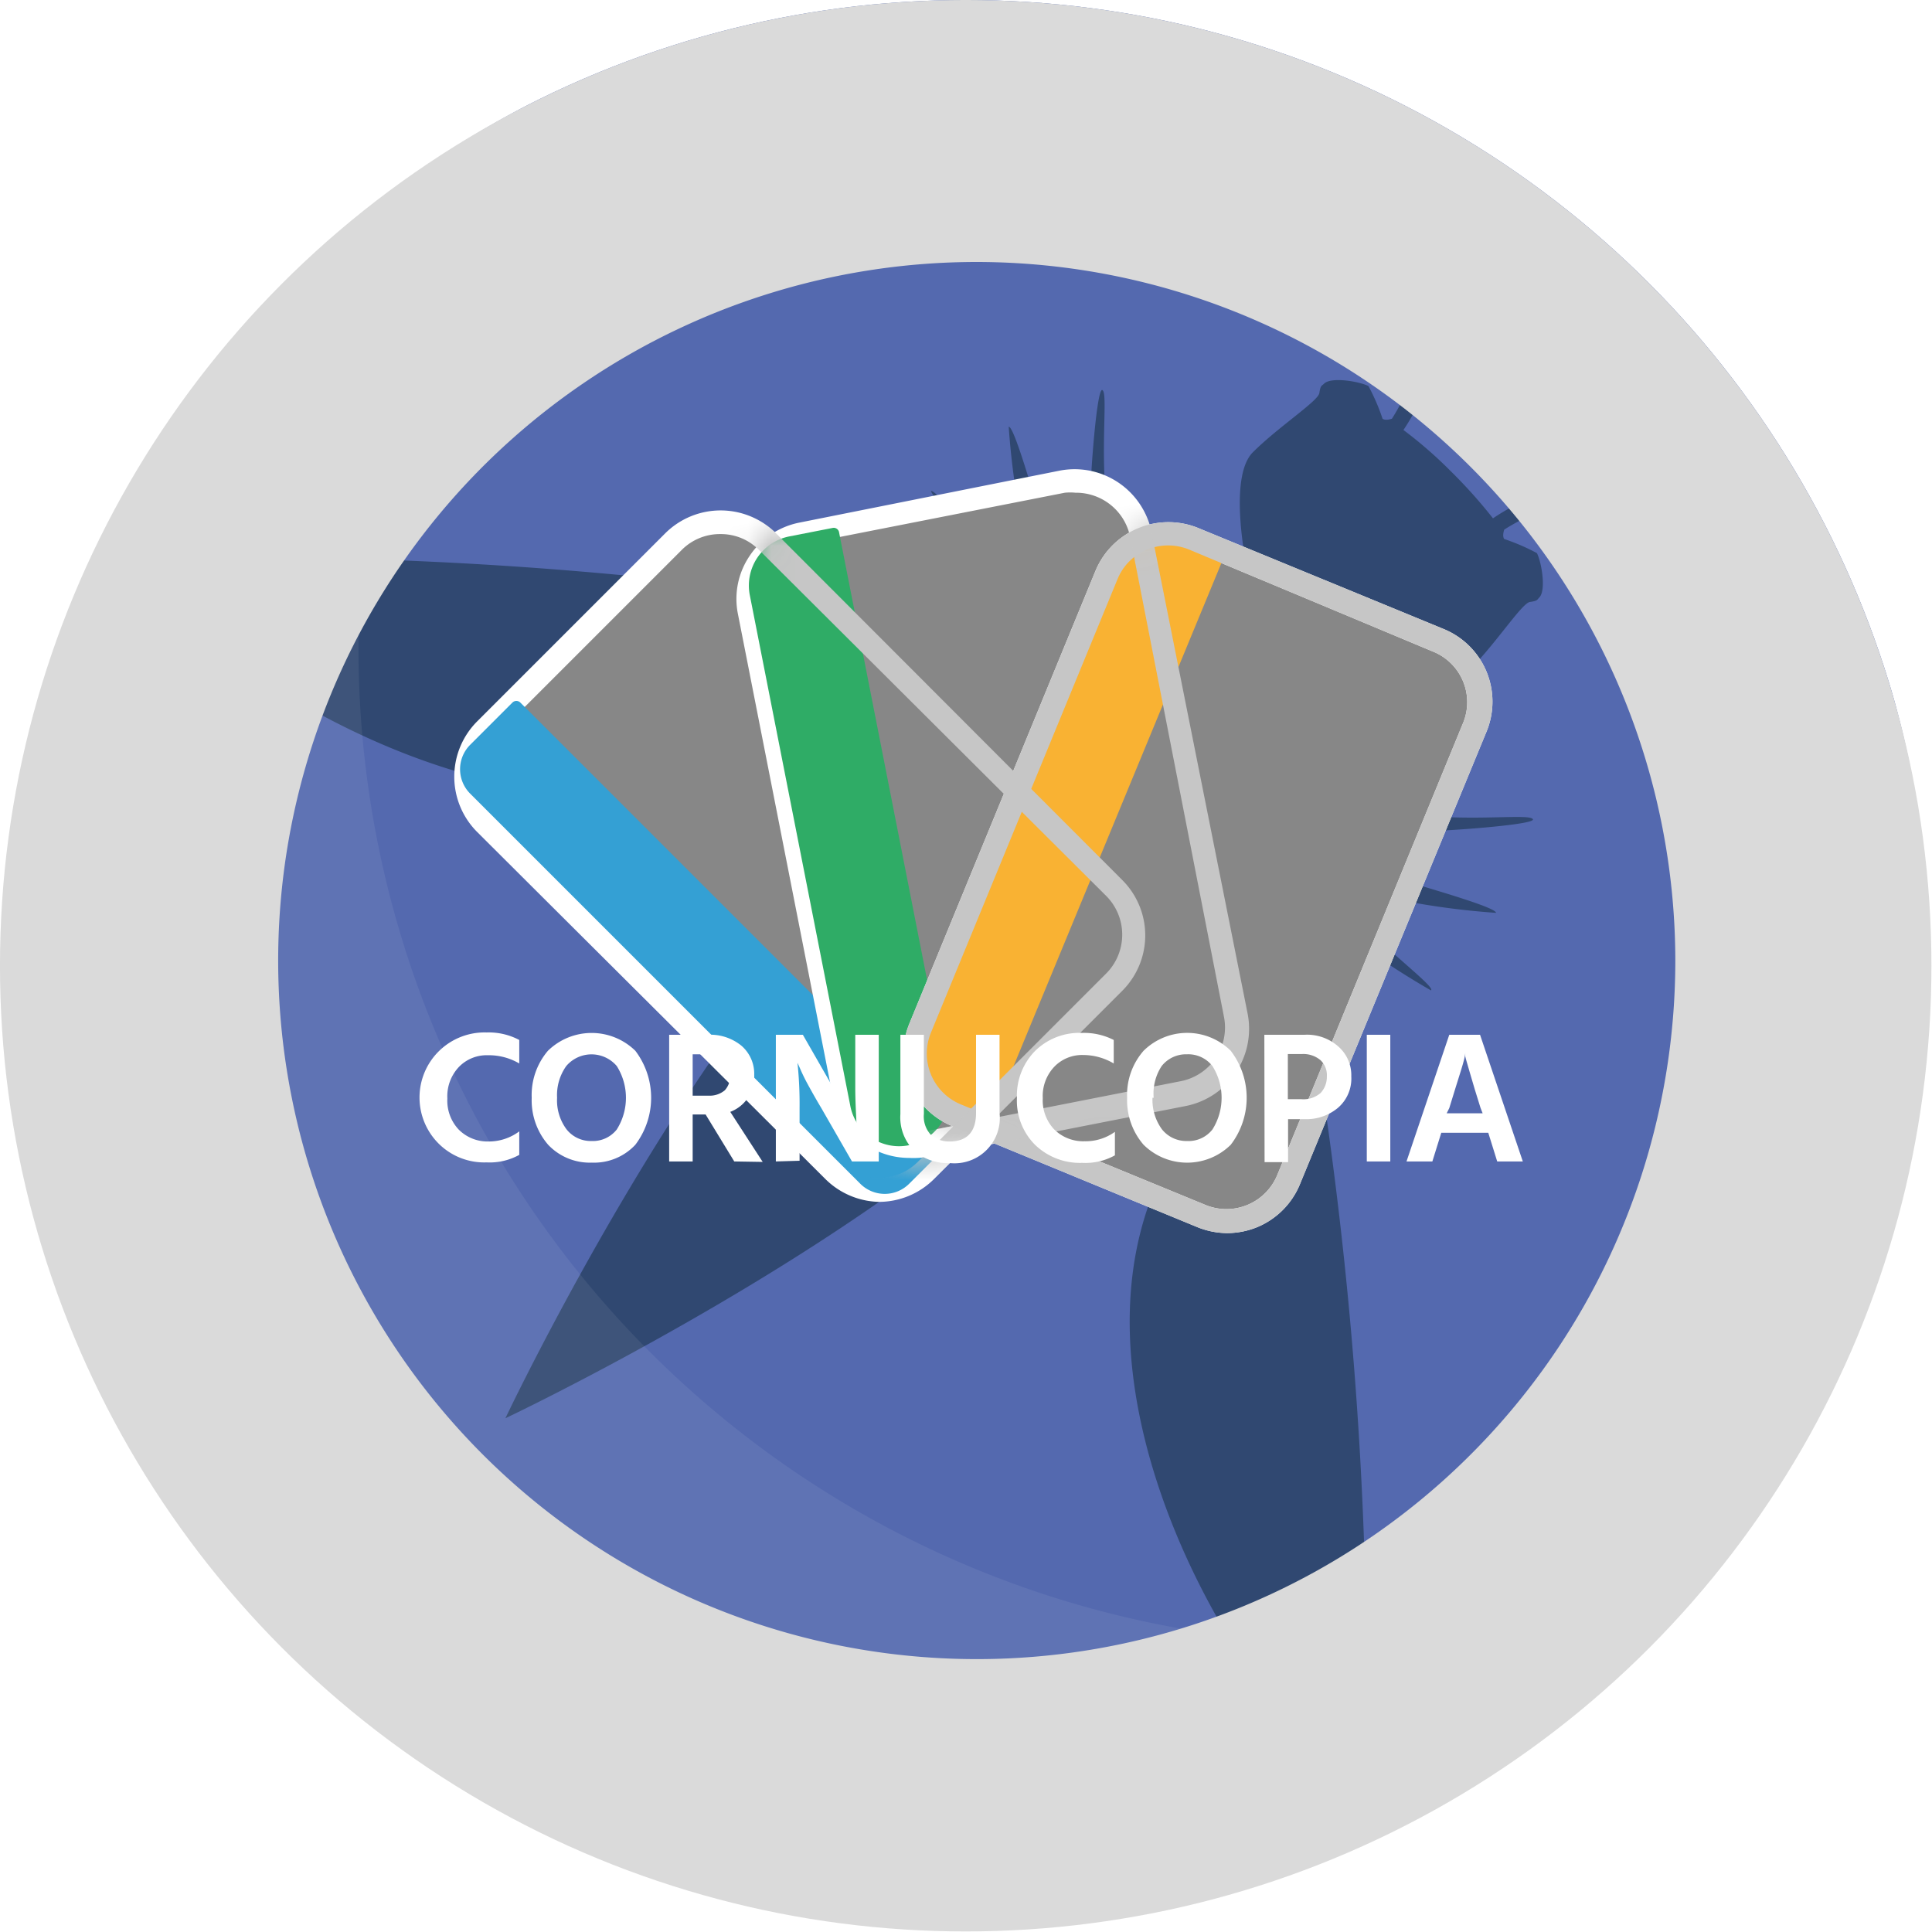<?xml version="1.0" encoding="UTF-8" standalone="no"?>
<svg
   xmlns:dc="http://purl.org/dc/elements/1.1/"
   xmlns:cc="http://creativecommons.org/ns#"
   xmlns:rdf="http://www.w3.org/1999/02/22-rdf-syntax-ns#"
   xmlns:svg="http://www.w3.org/2000/svg"
   xmlns="http://www.w3.org/2000/svg"
   xmlns:sodipodi="http://sodipodi.sourceforge.net/DTD/sodipodi-0.dtd"
   xmlns:inkscape="http://www.inkscape.org/namespaces/inkscape"
   viewBox="0 0 97.352 97.352"
   version="1.1"
   id="svg287"
   sodipodi:docname="cornucopia_silver.svg"
   width="97.352"
   height="97.352"
   inkscape:version="0.92.3 (2405546, 2018-03-11)">
  <sodipodi:namedview
     pagecolor="#ffffff"
     bordercolor="#666666"
     borderopacity="1"
     objecttolerance="10"
     gridtolerance="10"
     guidetolerance="10"
     inkscape:pageopacity="0"
     inkscape:pageshadow="2"
     inkscape:window-width="1841"
     inkscape:window-height="879"
     id="namedview289"
     showgrid="false"
     fit-margin-top="0"
     fit-margin-left="0"
     fit-margin-right="0"
     fit-margin-bottom="0"
     inkscape:zoom="5.4122234"
     inkscape:cx="-2.7416718"
     inkscape:cy="50.462023"
     inkscape:window-x="79"
     inkscape:window-y="27"
     inkscape:window-maximized="1"
     inkscape:current-layer="svg287" />
  <defs
     id="defs219">
    <style
       id="style198">.cls-1,.cls-2{fill:#1d1d1b;stroke:#fff;stroke-miterlimit:10;}.cls-1{filter:url(#luminosity-noclip);}.cls-2{filter:url(#luminosity-noclip-2);}.cls-3{fill:none;}.cls-4{clip-path:url(#clip-path);}.cls-5{fill:#5469af;}.cls-6{fill:#304871;}.cls-7{fill:#878787;}.cls-8{fill:#fff;}.cls-9{fill:#34a0d4;}.cls-10{fill:#2fac66;}.cls-11{fill:#f9b233;}.cls-12{fill:#c6c6c6;}.cls-13{mask:url(#mask);}.cls-14{mask:url(#mask-2);}.cls-15{opacity:0.07;}.cls-16{fill:#dadada;}</style>
    <clipPath
       id="clip-path">
      <circle
         class="cls-3"
         cx="45"
         cy="42.95"
         r="41.1"
         id="circle200"
         style="fill:none" />
    </clipPath>
    <filter
       id="luminosity-noclip"
       x="35.24"
       y="21.82"
       width="26.33"
       height="29.76"
       filterUnits="userSpaceOnUse"
       style="color-interpolation-filters:sRGB">
      <feFlood
         flood-color="#fff"
         result="bg"
         id="feFlood203" />
      <feBlend
         in="SourceGraphic"
         in2="bg"
         id="feBlend205"
         mode="normal" />
    </filter>
    <mask
       id="mask"
       x="35.24"
       y="21.82"
       width="26.33"
       height="29.76"
       maskUnits="userSpaceOnUse">
      <polygon
         class="cls-1"
         points="51.22,25.46 42.6,46.35 44.13,49.21 47.94,51.06 55.93,49.94 61.04,45.63 59.84,37.83 55,24.6 53.28,24.6 "
         id="polygon208"
         style="fill:#1d1d1b;stroke:#ffffff;stroke-miterlimit:10;filter:url(#luminosity-noclip)" />
    </mask>
    <filter
       id="luminosity-noclip-2"
       x="23.23"
       y="23.58"
       width="33.85"
       height="29.41"
       filterUnits="userSpaceOnUse"
       style="color-interpolation-filters:sRGB">
      <feFlood
         flood-color="#fff"
         result="bg"
         id="feFlood211" />
      <feBlend
         in="SourceGraphic"
         in2="bg"
         id="feBlend213"
         mode="normal" />
    </filter>
    <mask
       id="mask-2"
       x="23.23"
       y="23.58"
       width="33.85"
       height="29.41"
       maskUnits="userSpaceOnUse">
      <path
         class="cls-2"
         d="m 37.17,24.6 -1,1.2 2.65,18.43 1.73,5.24 2.32,1.33 3.38,-0.6 6.43,-2.65 3.78,-5.7 c 0,0 0.27,-6.37 0,-6.84 C 56.19,34.54 47,24.21 47,24.21 Z"
         id="path216"
         inkscape:connector-curvature="0"
         style="fill:#1d1d1b;stroke:#ffffff;stroke-miterlimit:10;filter:url(#luminosity-noclip-2)" />
    </mask>
    <clipPath
       clipPathUnits="userSpaceOnUse"
       id="clipPath2775">
      <ellipse
         style="display:inline;opacity:1;vector-effect:none;fill:none;fill-opacity:1;stroke:#000000;stroke-width:0.01;stroke-linecap:butt;stroke-linejoin:miter;stroke-miterlimit:4;stroke-dasharray:none;stroke-dashoffset:0;stroke-opacity:1"
         id="ellipse2777"
         cx="45.189"
         cy="41.032"
         rx="40.813"
         ry="40.812" />
    </clipPath>
    <clipPath
       clipPathUnits="userSpaceOnUse"
       id="clipPath2830">
      <ellipse
         style="display:inline;opacity:1;vector-effect:none;fill:none;fill-opacity:1;stroke:#000000;stroke-width:0.01;stroke-linecap:butt;stroke-linejoin:miter;stroke-miterlimit:4;stroke-dasharray:none;stroke-dashoffset:0;stroke-opacity:1"
         id="ellipse2832"
         cx="45.018"
         cy="42.969"
         rx="41.131"
         ry="41.13" />
    </clipPath>
  </defs>
  <title
     id="title221">Element 291</title>
  <g
     id="Ebene_2"
     data-name="Ebene 2"
     transform="matrix(1.184,0,0,1.184,-4.619,-2.191)"
     clip-path="url(#clipPath2830)">
    <g
       id="Ebene_2-2"
       data-name="Ebene 2">
      <g
         class="cls-4"
         clip-path="url(#clip-path)"
         id="g283">
        <circle
           class="cls-5"
           cx="45.2"
           cy="42.56"
           r="35.83"
           id="circle223"
           style="fill:#5469af" />
        <path
           class="cls-5"
           d="M 45.2,83.39 A 40.83,40.83 0 1 1 86,42.56 40.88,40.88 0 0 1 45.2,83.39 Z m 0,-71.66 A 30.83,30.83 0 1 0 76,42.56 30.86,30.86 0 0 0 45.2,11.73 Z"
           id="path225"
           inkscape:connector-curvature="0"
           style="fill:#5469af" />
        <path
           class="cls-6"
           d="m 65.65,21.91 a 21.19,21.19 0 0 1 1.79,2 A 8.8,8.8 0 0 1 71,22.5 c 2.09,0.9 4.08,1.87 4.08,2.09 0,0.22 -3.08,-1.09 -4.16,-1.39 a 8.53,8.53 0 0 0 -3,1.19 c -0.1,0.3 0,0.4 0,0.4 a 9.09,9.09 0 0 1 1.39,0.6 c 0.2,0.39 0.4,1.59 0.1,1.89 -0.1,0.1 -0.06,0.14 -0.4,0.19 -0.34,0.05 -1.45,1.77 -2.52,2.84 -1.07,1.07 -4.93,0.25 -4.93,0.25 0,0 0.22,2.24 0.29,4.47 0.4,0.71 0.9,0.9 2.29,1.49 2.49,0.3 4.89,-0.06 5,0.2 0.11,0.26 -4.83,0.59 -5.27,0.5 -0.44,-0.09 -1.49,-0.5 -2.58,-0.8 a 10.29,10.29 0 0 0 2.28,2.89 c 2,0.59 4,1.19 4,1.39 A 32.77,32.77 0 0 1 63.2,40.1 23.39,23.39 0 0 1 60.9,38.36 c 0.26,0.77 0.47,2.3 1,2.84 1.32,1.34 3.1,2.68 2.9,2.8 A 35.34,35.34 0 0 1 61.05,41.51 C 60.34,39.96 59.26,37.28 59.26,37.28 H 58.19 A 171.82,171.82 0 0 1 62,78.08 C 57.71,75.94 47.22,60.08 54.46,49.9 55.68,48.19 55.8,37.56 55.8,37.56 a 8.26,8.26 0 0 1 -2.35,-1 2.58,2.58 0 0 1 -0.69,0.1 c 4.56,10.47 -27.35,25.55 -27.35,25.55 0,0 15.09,-31.9 25.56,-27.34 a 2.53,2.53 0 0 1 0.1,-0.69 8.17,8.17 0 0 1 -1,-2.36 c 0,0 -10.63,0.13 -12.34,1.35 -10.2,7.24 -26,-3.25 -28.18,-7.54 a 171.82,171.82 0 0 1 40.79,3.78 V 28.3 c 0,0 -2.75,-1.08 -4.34,-1.79 a 35.28,35.28 0 0 1 -2.48,-3.75 c 0.13,-0.16 1.47,1.58 2.81,2.92 0.54,0.54 2.07,0.75 2.84,1 a 24.65,24.65 0 0 1 -1.74,-2.3 32.77,32.77 0 0 1 -0.6,-4.37 c 0.2,0 0.8,2 1.39,4 a 10.17,10.17 0 0 0 2.89,2.29 c -0.3,-1.09 -0.7,-2.09 -0.8,-2.58 -0.1,-0.49 0.24,-5.36 0.5,-5.27 0.26,0.09 -0.1,2.48 0.2,5 0.59,1.39 0.78,1.89 1.49,2.28 2.23,0.08 4.47,0.3 4.47,0.3 0,0 -0.83,-3.85 0.25,-4.93 1.08,-1.08 2.78,-2.18 2.83,-2.52 0.05,-0.34 0.1,-0.3 0.2,-0.4 0.3,-0.3 1.49,-0.1 1.89,0.1 a 8.68,8.68 0 0 1 0.6,1.39 c 0,0 0.1,0.1 0.4,0 a 8.6,8.6 0 0 0 1.19,-3 c -0.3,-1.1 -1.61,-4.17 -1.39,-4.18 0.22,-0.01 1.19,2 2.09,4.08 a 8.8,8.8 0 0 1 -1.4,3.58 18.46,18.46 0 0 1 2.02,1.76 z"
           id="path227"
           inkscape:connector-curvature="0"
           style="fill:#304871" />
        <rect
           class="cls-7"
           x="29.45"
           y="25.02"
           width="16.98"
           height="26.53"
           rx="2.83"
           ry="2.83"
           transform="rotate(-45,37.938,38.285)"
           id="rect229"
           style="fill:#878787" />
        <path
           class="cls-8"
           d="M 41.31,53 A 3.34,3.34 0 0 1 39,52 L 24.21,37.26 a 3.33,3.33 0 0 1 0,-4.71 l 8,-8 a 3.34,3.34 0 0 1 4.72,0 L 51.66,39.3 a 3.33,3.33 0 0 1 0,4.72 l -8,8 A 3.32,3.32 0 0 1 41.31,53 Z M 34.56,24.58 a 2.29,2.29 0 0 0 -1.65,0.68 l -8,8 a 2.35,2.35 0 0 0 0,3.31 L 39.66,51.3 a 2.34,2.34 0 0 0 3.3,0 l 8,-8 A 2.34,2.34 0 0 0 51,40 L 36.21,25.26 a 2.29,2.29 0 0 0 -1.65,-0.68 z"
           id="path231"
           inkscape:connector-curvature="0"
           style="fill:#ffffff" />
        <path
           class="cls-9"
           d="m 33.06,29.21 h 2.54 a 0.24,0.24 0 0 1 0.24,0.24 v 24.71 a 1.47,1.47 0 0 1 -1.47,1.47 H 33.06 A 1.47,1.47 0 0 1 31.59,54.16 V 30.68 a 1.47,1.47 0 0 1 1.47,-1.47 z"
           transform="rotate(-45,33.722,42.422)"
           id="path233"
           inkscape:connector-curvature="0"
           style="fill:#34a0d4" />
        <rect
           class="cls-7"
           x="37.65"
           y="23.21"
           width="16.98"
           height="26.53"
           rx="2.83"
           ry="2.83"
           transform="rotate(-11.12,46.121,36.481)"
           id="rect235"
           style="fill:#878787" />
        <path
           class="cls-8"
           d="M 42.6,51.13 A 3.33,3.33 0 0 1 39.33,48.44 L 35.31,28 a 3.26,3.26 0 0 1 0.5,-2.5 3.31,3.31 0 0 1 2.12,-1.41 L 49,21.88 a 3.34,3.34 0 0 1 3.91,2.63 L 57,45 a 3.35,3.35 0 0 1 -2.63,3.92 v 0 l -11.1,2.18 a 3.47,3.47 0 0 1 -0.67,0.03 z m 7.07,-28.31 a 2.28,2.28 0 0 0 -0.45,0 L 38.13,25 a 2.33,2.33 0 0 0 -1.84,2.74 l 4,20.47 a 2.33,2.33 0 0 0 2.74,1.84 L 54.12,47.87 A 2.33,2.33 0 0 0 56,45.17 L 52,24.7 a 2.35,2.35 0 0 0 -2.29,-1.88 z"
           id="path237"
           inkscape:connector-curvature="0"
           style="fill:#ffffff" />
        <path
           class="cls-10"
           d="m 42.58,50.59 v 0 A 2.11,2.11 0 0 1 40.09,48.92 L 35.81,27.17 a 2.13,2.13 0 0 1 1.68,-2.49 l 1.84,-0.36 a 0.23,0.23 0 0 1 0.28,0.18 l 4.64,23.6 a 2.11,2.11 0 0 1 -1.67,2.49 z"
           id="path239"
           inkscape:connector-curvature="0"
           style="fill:#2fac66" />
        <rect
           class="cls-7"
           x="46.39"
           y="25.93"
           width="16.98"
           height="26.53"
           rx="2.83"
           ry="2.83"
           transform="rotate(22.36,54.88,39.203)"
           id="rect241"
           style="fill:#878787" />
        <path
           class="cls-8"
           d="M 56.13,54.33 A 3.45,3.45 0 0 1 54.87,54.08 L 44.41,49.77 A 3.34,3.34 0 0 1 42.6,45.42 l 7.93,-19.29 a 3.36,3.36 0 0 1 4.36,-1.81 l 10.45,4.3 A 3.34,3.34 0 0 1 67.16,33 l -7.94,19.26 a 3.36,3.36 0 0 1 -1.8,1.81 3.42,3.42 0 0 1 -1.29,0.26 z m -0.88,-1.18 a 2.34,2.34 0 0 0 3,-1.27 l 7.93,-19.29 a 2.32,2.32 0 0 0 -1.27,-3 l -10.4,-4.35 a 2.36,2.36 0 0 0 -1.79,0 2.29,2.29 0 0 0 -1.26,1.26 l -7.94,19.3 a 2.34,2.34 0 0 0 1.27,3.05 z"
           id="path243"
           inkscape:connector-curvature="0"
           style="fill:#ffffff" />
        <path
           class="cls-11"
           d="m 44,49 v 0 a 2.12,2.12 0 0 1 -1.15,-2.77 l 8.43,-20.5 a 2.12,2.12 0 0 1 2.77,-1.15 v 0 c 1.08,0.44 2.32,0.06 1.87,1.14 l -9.79,23.7 C 45.69,50.55 45.09,49.49 44,49 Z"
           id="path245"
           inkscape:connector-curvature="0"
           style="fill:#f9b233" />
        <path
           class="cls-12"
           d="M 56.13,54.33 A 3.45,3.45 0 0 1 54.87,54.08 L 44.41,49.77 A 3.34,3.34 0 0 1 42.6,45.42 l 7.93,-19.29 a 3.36,3.36 0 0 1 4.36,-1.81 l 10.45,4.3 A 3.34,3.34 0 0 1 67.16,33 l -7.94,19.26 a 3.36,3.36 0 0 1 -1.8,1.81 3.42,3.42 0 0 1 -1.29,0.26 z m -0.88,-1.18 a 2.34,2.34 0 0 0 3,-1.27 l 7.93,-19.29 a 2.32,2.32 0 0 0 -1.27,-3 l -10.4,-4.35 a 2.36,2.36 0 0 0 -1.79,0 2.29,2.29 0 0 0 -1.26,1.26 l -7.94,19.3 a 2.34,2.34 0 0 0 1.27,3.05 z"
           id="path247"
           inkscape:connector-curvature="0"
           style="fill:#c6c6c6" />
        <g
           class="cls-13"
           mask="url(#mask)"
           id="g251">
          <path
             class="cls-12"
             d="M 42.6,51.13 A 3.33,3.33 0 0 1 39.33,48.44 L 35.31,28 a 3.26,3.26 0 0 1 0.5,-2.5 3.31,3.31 0 0 1 2.12,-1.41 L 49,21.88 a 3.34,3.34 0 0 1 3.91,2.63 L 57,45 a 3.35,3.35 0 0 1 -2.63,3.92 v 0 l -11.1,2.18 a 3.47,3.47 0 0 1 -0.67,0.03 z m 7.07,-28.31 a 2.28,2.28 0 0 0 -0.45,0 L 38.13,25 a 2.33,2.33 0 0 0 -1.84,2.74 l 4,20.47 a 2.33,2.33 0 0 0 2.74,1.84 L 54.12,47.87 A 2.33,2.33 0 0 0 56,45.17 L 52,24.7 a 2.35,2.35 0 0 0 -2.29,-1.88 z"
             id="path249"
             inkscape:connector-curvature="0"
             style="fill:#c6c6c6" />
        </g>
        <g
           class="cls-14"
           mask="url(#mask-2)"
           id="g255">
          <path
             class="cls-12"
             d="M 41.31,53 A 3.34,3.34 0 0 1 39,52 L 24.21,37.26 a 3.33,3.33 0 0 1 0,-4.71 l 8,-8 a 3.34,3.34 0 0 1 4.72,0 L 51.66,39.3 a 3.33,3.33 0 0 1 0,4.72 l -8,8 A 3.32,3.32 0 0 1 41.31,53 Z M 34.56,24.58 a 2.29,2.29 0 0 0 -1.65,0.68 l -8,8 a 2.35,2.35 0 0 0 0,3.31 L 39.66,51.3 a 2.34,2.34 0 0 0 3.3,0 l 8,-8 A 2.34,2.34 0 0 0 51,40 L 36.21,25.26 a 2.29,2.29 0 0 0 -1.65,-0.68 z"
             id="path253"
             inkscape:connector-curvature="0"
             style="fill:#c6c6c6" />
        </g>
        <g
           class="cls-15"
           id="g259"
           style="opacity:0.07">
          <path
             class="cls-8"
             d="m 61.56,71.81 a 42.38,42.38 0 0 1 -35,-66.31 42.38,42.38 0 1 0 50.8,63.26 42.3,42.3 0 0 1 -15.8,3.05 z"
             id="path257"
             inkscape:connector-curvature="0"
             style="fill:#ffffff" />
        </g>
        <path
           class="cls-8"
           d="m 26,46.11 v 1 a 2.56,2.56 0 0 0 -1.34,-0.35 1.64,1.64 0 0 0 -1.23,0.5 1.81,1.81 0 0 0 -0.49,1.34 1.79,1.79 0 0 0 0.49,1.33 1.73,1.73 0 0 0 1.28,0.5 A 2.16,2.16 0 0 0 26,50 v 1 a 2.6,2.6 0 0 1 -1.39,0.32 2.75,2.75 0 0 1 -2,-0.76 2.77,2.77 0 0 1 2,-4.77 2.78,2.78 0 0 1 1.39,0.32 z"
           id="path261"
           inkscape:connector-curvature="0"
           style="fill:#ffffff" />
        <path
           class="cls-8"
           d="m 26.53,48.57 a 2.9,2.9 0 0 1 0.69,-2 2.66,2.66 0 0 1 3.72,0 3.31,3.31 0 0 1 0,4 2.4,2.4 0 0 1 -1.85,0.76 2.44,2.44 0 0 1 -1.86,-0.76 2.89,2.89 0 0 1 -0.7,-2 z m 1.08,0 a 2.06,2.06 0 0 0 0.4,1.34 1.31,1.31 0 0 0 1.07,0.5 1.29,1.29 0 0 0 1.07,-0.49 2.53,2.53 0 0 0 0,-2.7 1.41,1.41 0 0 0 -2.15,0 2.13,2.13 0 0 0 -0.39,1.35 z"
           id="path263"
           inkscape:connector-curvature="0"
           style="fill:#ffffff" />
        <path
           class="cls-8"
           d="m 35.15,51.28 -1.22,-2 h -0.55 v 2 h -1 V 45.89 H 34 a 2.1,2.1 0 0 1 1.45,0.46 1.58,1.58 0 0 1 0.55,1.24 1.72,1.72 0 0 1 -0.28,1 1.58,1.58 0 0 1 -0.74,0.58 l 1.38,2.13 z m -1.77,-4.56 v 1.76 h 0.67 a 1,1 0 0 0 0.7,-0.23 0.93,0.93 0 0 0 0.23,-0.66 0.79,0.79 0 0 0 -0.25,-0.64 1,1 0 0 0 -0.7,-0.23 z"
           id="path265"
           inkscape:connector-curvature="0"
           style="fill:#ffffff" />
        <path
           class="cls-8"
           d="m 36.92,51.28 v -5.39 h 1.15 l 1.29,2.25 c 0.21,0.37 0.4,0.71 0.57,1 0.17,0.29 0.28,0.54 0.34,0.67 l 0.09,0.2 c 0,-0.44 -0.06,-1.08 -0.06,-1.9 v -2.22 h 1 v 5.39 H 40.16 L 38.85,49 C 38.64,48.65 38.45,48.31 38.28,48 38.11,47.69 38,47.44 37.94,47.3 l -0.1,-0.22 A 16.68,16.68 0 0 1 37.93,49 v 2.25 z"
           id="path267"
           inkscape:connector-curvature="0"
           style="fill:#ffffff" />
        <path
           class="cls-8"
           d="m 45.44,49.22 v -3.33 h 1 v 3.32 a 1.93,1.93 0 0 1 -2.11,2.14 2.18,2.18 0 0 1 -1.54,-0.54 2,2 0 0 1 -0.57,-1.54 v -3.38 h 1 v 3.37 a 1.15,1.15 0 0 0 0.3,0.89 1.18,1.18 0 0 0 0.8,0.28 c 0.75,0 1.12,-0.43 1.12,-1.21 z"
           id="path269"
           inkscape:connector-curvature="0"
           style="fill:#ffffff" />
        <path
           class="cls-8"
           d="m 51.3,46.11 v 1 a 2.56,2.56 0 0 0 -1.3,-0.36 1.64,1.64 0 0 0 -1.23,0.5 1.81,1.81 0 0 0 -0.49,1.34 1.79,1.79 0 0 0 0.49,1.33 1.75,1.75 0 0 0 1.29,0.5 2.13,2.13 0 0 0 1.29,-0.4 v 1 a 2.58,2.58 0 0 1 -1.39,0.32 2.75,2.75 0 0 1 -2,-0.76 2.65,2.65 0 0 1 -0.78,-2 2.71,2.71 0 0 1 0.77,-2 2.68,2.68 0 0 1 2,-0.77 2.78,2.78 0 0 1 1.35,0.3 z"
           id="path271"
           inkscape:connector-curvature="0"
           style="fill:#ffffff" />
        <path
           class="cls-8"
           d="m 51.87,48.57 a 2.85,2.85 0 0 1 0.7,-2 2.64,2.64 0 0 1 3.71,0 3.29,3.29 0 0 1 0,4 2.64,2.64 0 0 1 -3.71,0 2.89,2.89 0 0 1 -0.7,-2 z m 1.08,0 a 2.12,2.12 0 0 0 0.4,1.34 1.32,1.32 0 0 0 1.07,0.5 1.29,1.29 0 0 0 1.08,-0.49 2.53,2.53 0 0 0 0,-2.7 1.3,1.3 0 0 0 -1.08,-0.5 1.32,1.32 0 0 0 -1.08,0.5 2.13,2.13 0 0 0 -0.34,1.35 z"
           id="path273"
           inkscape:connector-curvature="0"
           style="fill:#ffffff" />
        <path
           class="cls-8"
           d="m 57.71,45.89 h 1.69 a 2,2 0 0 1 1.46,0.5 1.62,1.62 0 0 1 0.55,1.27 1.64,1.64 0 0 1 -0.57,1.34 2.09,2.09 0 0 1 -1.42,0.48 h -0.7 v 1.83 h -1 z m 1,2.74 h 0.57 a 1.11,1.11 0 0 0 0.82,-0.26 1,1 0 0 0 0.27,-0.71 0.87,0.87 0 0 0 -0.27,-0.69 1.13,1.13 0 0 0 -0.8,-0.26 h -0.59 z"
           id="path275"
           inkscape:connector-curvature="0"
           style="fill:#ffffff" />
        <path
           class="cls-8"
           d="m 62.07,51.28 v -5.39 h 1 v 5.39 z"
           id="path277"
           inkscape:connector-curvature="0"
           style="fill:#ffffff" />
        <path
           class="cls-8"
           d="m 67.62,51.28 -0.38,-1.22 h -2 l -0.38,1.22 h -1.1 l 1.82,-5.39 h 1.31 l 1.82,5.39 z M 65.47,49.23 H 67 L 66.91,49 c -0.18,-0.57 -0.33,-1.06 -0.44,-1.45 -0.11,-0.39 -0.19,-0.64 -0.21,-0.74 v -0.16 c 0,0.27 -0.27,1 -0.68,2.36 z"
           id="path279"
           inkscape:connector-curvature="0"
           style="fill:#ffffff" />
        <path
           class="cls-16"
           d="M 45.48,85.45 A 42.73,42.73 0 1 1 88.2,42.73 42.78,42.78 0 0 1 45.48,85.45 Z M 45.48,13 A 29.73,29.73 0 1 0 75.2,42.73 29.76,29.76 0 0 0 45.48,13 Z"
           id="path281"
           inkscape:connector-curvature="0"
           style="fill:#dadada" />
      </g>
    </g>
  </g>
  <g
     inkscape:groupmode="layer"
     id="layer1"
     inkscape:label="edge"
     style="display:inline"
     transform="translate(4.286,6.195)" />
</svg>
